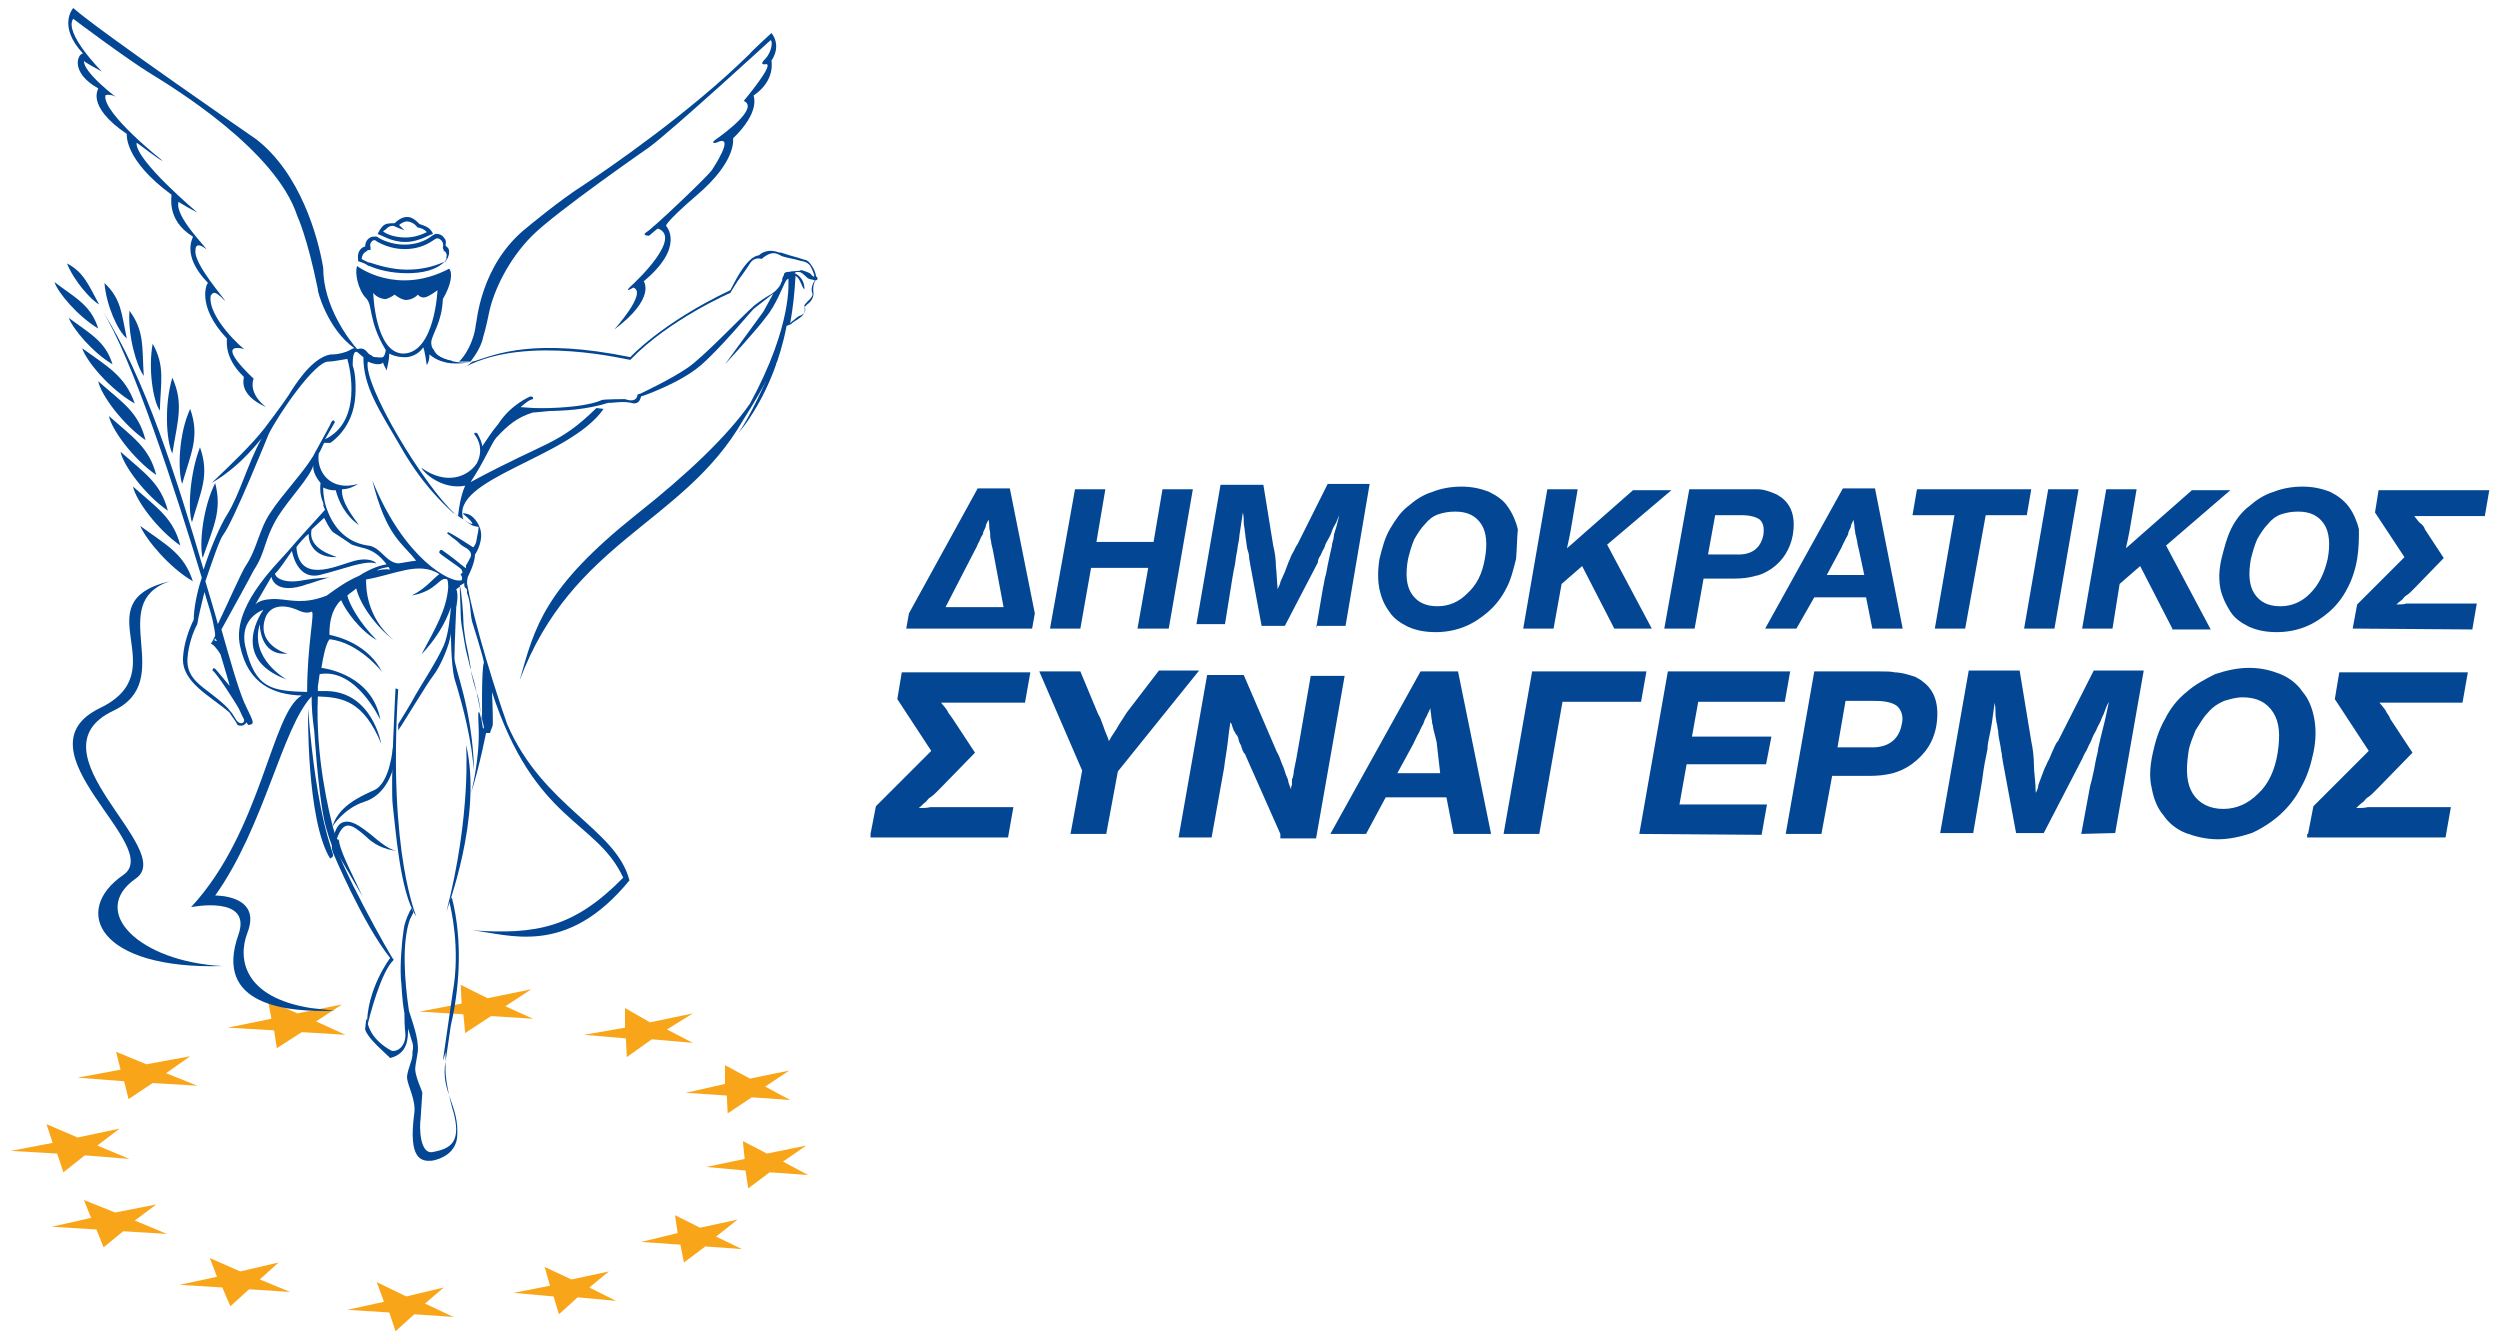<?xml version="1.0" encoding="UTF-8"?>
<!-- Generator: Adobe Illustrator 23.0.2, SVG Export Plug-In . SVG Version: 6.00 Build 0)  -->
<svg version="1.1" id="Layer_1" xmlns="http://www.w3.org/2000/svg" xmlns:xlink="http://www.w3.org/1999/xlink" x="0px" y="0px" viewBox="0 0 280 150" style="enable-background:new 0 0 280 150;" xml:space="preserve">
<style type="text/css">
	.st0{fill:#F9A51A;}
	.st1{fill-rule:evenodd;clip-rule:evenodd;fill:#034693;}
	.st2{fill:#034693;}
</style>
<g>
	<g>
		<g>
			<polygon class="st0" points="88.5,123.2 84.2,122.9 81.5,124.7 81.4,122.7 76.8,122.4 81.2,121.4 81.2,119.3 84,120.8      88.4,119.9 85.7,121.7    "/>
			<polygon class="st0" points="77.6,116.8 73,116.4 70.2,118.4 70.1,116.3 65.4,115.9 70,115.1 70,112.9 72.8,114.5 77.6,113.5      74.7,115.3    "/>
			<polygon class="st0" points="59.7,114.1 55,113.8 52.1,115.7 51.9,113.6 47,113.3 51.7,112.4 51.6,110.3 54.6,111.8 59.5,110.8      56.6,112.7    "/>
			<polygon class="st0" points="38.7,115.9 33.8,115.6 31,117.4 30.7,115.4 25.5,115.1 30.4,114.1 30,112 33.3,113.5 38.3,112.5      35.4,114.4    "/>
			<polygon class="st0" points="22.1,121.6 17.1,121.3 14.4,123.1 13.9,121.1 8.7,120.7 13.5,119.8 13,117.8 16.4,119.2 21.3,118.3      18.6,120.2    "/>
			<polygon class="st0" points="14.5,129.8 9.5,129.4 7.1,131.3 6.4,129.2 1.2,128.9 5.9,128 5.2,125.9 8.7,127.4 13.4,126.4      10.9,128.3    "/>
			<polygon class="st0" points="18.7,138.2 13.8,137.9 11.6,139.7 10.8,137.7 5.8,137.4 10.2,136.4 9.4,134.4 12.9,135.8      17.5,134.9 15.1,136.7    "/>
			<polygon class="st0" points="32.5,144.7 27.9,144.4 25.8,146.3 24.9,144.2 20.1,143.9 24.3,143 23.5,140.9 26.9,142.4      31.2,141.4 29.1,143.3    "/>
			<polygon class="st0" points="50.8,147.5 46.4,147.2 44.3,149.1 43.6,147 38.9,146.7 43,145.8 42.2,143.6 45.5,145.2 49.7,144.2      47.6,146    "/>
			<polygon class="st0" points="69,145.7 64.7,145.3 62.6,147.2 62,145.2 57.5,144.8 61.6,144 61,141.9 64,143.3 68.2,142.4      66,144.2    "/>
			<polygon class="st0" points="83.1,139.9 79,139.6 76.6,141.4 76.2,139.4 71.8,139.1 75.9,138.1 75.6,136.1 78.4,137.5      82.6,136.6 80.2,138.5    "/>
			<polygon class="st0" points="90.5,131.6 86.2,131.3 83.8,133.1 83.5,131.1 79.1,130.7 83.4,129.8 83.2,127.8 85.9,129.2      90.3,128.3 87.7,130.1    "/>
		</g>
		<g>
			<g>
				<g>
					<path class="st1" d="M12.2,46.6c0.3,1.5,2.7,4.8,5.3,6.6C16.7,50.1,14.9,49,12.2,46.6z"/>
					<path class="st1" d="M13.5,50.6c0.3,1.5,2.7,4.8,5.3,6.6C18,54.1,16.2,53,13.5,50.6z"/>
					<path class="st1" d="M14.9,54.5c0.3,1.5,2.7,4.8,5.3,6.6C19.4,58,17.6,56.9,14.9,54.5z"/>
					<path class="st1" d="M11,42.7c0.3,1.5,2.7,4.8,5.3,6.6C15.5,46.1,13.7,45.1,11,42.7z"/>
					<path class="st1" d="M9.2,39c0.5,1.5,3.1,4.6,5.9,6.2C14,42.1,12.1,41.1,9.2,39z"/>
					<path class="st1" d="M12.6,40.8c-0.8-2.6-2.5-3.4-4.9-5.2C8.2,36.9,10.4,39.5,12.6,40.8z"/>
					<path class="st1" d="M11,36.8c-0.8-2.6-2.5-3.4-4.9-5.2C6.5,32.8,8.7,35.4,11,36.8z"/>
					<path class="st1" d="M21.6,65.1c-1-3.1-2.9-4-5.9-6.2C16.4,60.5,19,63.6,21.6,65.1z"/>
					<path class="st1" d="M24.1,54.1c-1.4,2.8-1.8,6.9-1.4,8.4C23.9,59,24.9,57.2,24.1,54.1z"/>
					<path class="st1" d="M21.5,58.5c1-3.5,2-5.3,0.9-8.4C21.3,52.9,21,57,21.5,58.5z"/>
					<path class="st1" d="M20.4,54.2c1-3.5,2-5.3,0.9-8.4C20,48.6,19.9,52.7,20.4,54.2z"/>
					<path class="st1" d="M19.3,42.3c-0.9,3-0.7,7,0,8.5C19.9,47.1,20.6,45.2,19.3,42.3z"/>
					<path class="st1" d="M17.1,38.5c-0.5,2.7,0,6.3,0.8,7.5C18,42.7,18.5,41,17.1,38.5z"/>
					<path class="st1" d="M16.1,42.1c-0.2-3.2,0.1-5-1.6-7.3C14.3,37.6,15.3,41,16.1,42.1z"/>
					<path class="st1" d="M14.2,37.9c-0.6-2.8-0.6-4.4-2.5-6.2C11.9,34.2,13.2,37.1,14.2,37.9z"/>
					<path class="st1" d="M11.1,34.1c-1.2-2.2-1.7-3.6-3.6-4.6C8.3,31.5,10.2,33.6,11.1,34.1z"/>
					<path class="st1" d="M15.2,98.4c4.7-3.2-12.2-14.2-2.5-18.8c7.2-3.4-1-12,6.3-14.5c-9.9,2.4,0.9,10-7.8,14.2       c-9.7,4.7,7.3,15.5,2.6,18.7C8,102,11,108.6,24.9,108.2C15.6,107.7,9.9,102.1,15.2,98.4z"/>
					<path class="st1" d="M32.6,73.2L32.6,73.2L32.6,73.2z"/>
				</g>
			</g>
			<path class="st2" d="M58.2,45.7c-0.2,0,4.8,1,10-0.6c0,0.1,1.4-0.2,2.4,0c0.9,0.3,1.1-0.3,1.2-0.7c0.1,0,4.4-1.5,6.7-3.5     c2.3-2,5.5-5.9,5.9-6.3c0.4-0.3,2.3-1.8,2.3-1.8s-0.8,0.3-2.2,1.4c-1.4,1.2-5.6,5.7-7.5,7s-4.9,2.7-5.3,2.9     c-0.1,0-0.3,0.1-0.3,0.1s0,1-1.4,0.5c0,0-2.2,0-2.6,0.1C67.2,44.9,65.2,45.9,58.2,45.7z"/>
			<path class="st2" d="M44.3,77.1c0,0-0.6,10.9-0.3,13.2c0.3,2.4,0.8,9.7,2.6,12.3c0.2,0.3-3.2-6.7-2-25.4L44.3,77.1z"/>
			<path class="st2" d="M52.2,83.4c0,0,0.6,7.8-2.2,18.7C50,102,54.1,91.4,52.2,83.4z"/>
			<g>
				<path class="st2" d="M53.2,39.8c0.4-0.6,0.8-1.4,0.9-2c0.3-0.9,0.7-2.9,0.7-2.9c0.5-2.3,2.1-5.8,4.8-8.5s13.1-9.9,13.1-9.9      c2.7-2,13.6-12,13.6-12c0.3,0.1,0.1,1.4-0.6,2.1s-0.1,0.6,0,0.6c1.3-0.3-2.4,4.1-2.4,4.1c1.8,0.8-2.4,3.8-3.1,4.3      c-0.7,0.5-0.1,0.4,0,0.4c2.4-1.2-0.5,3.1-0.5,3.1C79,20,73,25.7,72.4,26c-0.6,0.4,0.3,0.4,0.3,0.4s0.9-0.8,1-0.8      c2.7,1-2.3,5.8-3.1,6.5c-0.8,0.8,0.4,0.1,0.3,0.1c1.7,0.5-2.1,4.7-2.1,4.7c4.7-3.5,3.3-5.4,3.3-5.4c4.7-3.9,2.5-6.2,2.5-6.2      S74.4,25,78,21.9c4.6-3.9,4.1-6.4,4.1-6.4c3.1-3,2.3-4.7,2.3-4.8c2.5-1.7,2-3.9,2-3.9c1.2-1.8,0-3.1,0-3.1S84,5.9,84,6      c-6.8,6.7-15.9,12.9-18.6,14.7c-2.7,1.7-6.4,4.8-6.4,4.8c-5.3,4.2-5.6,10.8-5.7,10.8c-0.2,2-1.3,3.7-1.9,4.2h1.3"/>
				<path class="st2" d="M37,64.8C37.1,64.8,37.1,64.8,37,64.8L37,64.8z"/>
				<path class="st2" d="M37.1,64.9L37.1,64.9L37.1,64.9z"/>
			</g>
			<path class="st2" d="M49,39.8c0,0,2.1,1.3,4.3,0.6c2.2-0.7,6.5-2.6,17.3-0.4c-0.1,0.1,3.4-3.8,11.2-7.5c0.1-0.1,1.7-3.8,3.2-3.9     c0,0,0.8-0.9,2.3-0.3c0.1-0.1,0.7,0.2,1.5,0.4s1.2,0.4,1.4,0.4c0.3,0.1,0.5,0.3,0.8,0.8c0.3,0.4,0.6,1.5,0.3,1.5     c-0.3-0.1-0.7-0.1-0.9-0.3c-0.3-0.3-0.7-0.6-0.7-0.6s-0.3-0.3,0.2-0.2c0.4,0.1,0.8,0.3,0.8,0.3l0.3,0.3c0,0,0.2,0.2,0.2,0     c0-0.2-0.3-0.9-0.5-1.2c-0.3-0.3-0.5-0.4-1.1-0.5c-0.6-0.2-1.4-0.3-2-0.5c-0.5-0.2-1-0.8-2.3,0.3c0,0-0.8-0.3-1.3,0.5     c-0.5,0.8-1.2,1.7-1.4,2c-0.2,0.3-0.8,1.3-0.8,1.3s-6.9,3-11.2,7.5c0,0.1-11.5-2.9-18.5,0.8c0,0.1,0.8-0.6,0.8-0.6     S49.8,41.3,49,39.8z"/>
			<path class="st2" d="M91.5,31c-0.1,0-0.2,0-0.3,0c0.1,0.1,0.1,0.2,0.1,0.2c0-0.1-0.1-0.1-0.2-0.2c-0.1,0-0.1,0-0.1,0l-0.2-0.2     c-0.6-0.3-0.9-0.5-1-0.5s-1,0.1-1.2,0.1c-0.2,0.1-0.4,0-0.6,0.1c-0.2,0.1-0.2,0.2-0.2,0.3c-0.1,0.2-0.2,0.3-0.2,0.6     c0,0.1,0,0.1-0.1,0.2c0,0.2-0.3,0.8-1.3,1.5l0.4-0.2l-1.1,2l-4.3,5.9c0,0,3.6-3.9,4.6-5.3c1.1-1.3,1.9-3.5,2.2-4     c0.1-0.2,0.3-0.3,0.3-0.3c0,0.3,0.5,5.2-4.3,14c-2.5,3.6-7,7.9-12.7,12.4c-10.4,8.3-11.4,12.6-13.1,18.6     c5.9-15.7,18.3-17.5,25-29.1c1.2-1.9,2.5-4,3.2-5.8c-0.7,1.6-2.3,5.2-3.7,7.2c-0.1,0.1,3.9-4.2,5.4-12l0.5-0.2     c0,0,0.3-0.3,0.7-0.5c0.4-0.3,1-0.6,0.8-1.4c0,0,0,0,0.3-0.3c0.3-0.2,0.8-0.7,0.7-1.4c-0.1-0.7,0.2-1.3,0.2-1.3     C91.6,31.4,91.6,31.2,91.5,31z M86.8,41.1c0-0.1,0.1-0.2,0.1-0.3C86.8,41,86.8,41,86.8,41.1z M86.9,40.8c0-0.1,0.1-0.2,0.1-0.3     C87,40.5,87,40.7,86.9,40.8z M91,32.9c0,0,0.1,0.3-0.6,0.9c0.1,0-0.4,0.3-0.3,0.5c0.1,0.3,0.3,0.8-0.6,1.1     c-0.1,0-0.5,0.4-0.8,0.6c-0.1,0.1-0.2,0.2-0.2,0.2c0.3-1.6,0.5-3.4,0.6-5.3c0,0,0.3,0.1,0.6,0.8c0.3,0.7,0.3,0.6,0.4,0.7     C90.1,31,89,30.6,89,30.6s0,0,0.1-0.1c0.6-0.2,1.7,0.4,2.2,0.8C91.2,31.5,90.7,32.2,91,32.9z"/>
			<path class="st2" d="M34.5,79.4c0,0-0.2,12.5,2.5,16.8c-0.1-0.1,0.3-0.1,0.3-0.4C37.4,95.5,35.5,92,34.5,79.4z"/>
			<path class="st2" d="M44,83.7c0,0-0.3,4-2.1,4.8s-4.1,1.9-4.7,4.2c0-0.2,1.4-2.2,3.6-2.9c2.3-0.7,3.4-3.3,3.5-5.3     C44.4,84.6,44,83.7,44,83.7z"/>
			<path class="st2" d="M37.3,94.1c0,0,0.2-1.7,1.1-2c0.9-0.3,1.8,0.3,3.3,1.5c1.5,1.3,2.3,1.7,2.9,1.7c0,0-2,0-3.6-1.6     c-1.7-1.5-2.5-1.9-3.3,0.3l-0.3,0.8L37.3,94.1z"/>
			<g>
				<path class="st2" d="M37.3,94L37.3,94C37.4,94,37.4,94,37.3,94z"/>
				<path class="st2" d="M41.1,115.1L41.1,115.1c0.3-1.4,1.6-6.3,3-7.6c-0.1,0.1-6.6-11.5-6.6-13.4c0,0.1-0.6,0.3-0.2,1.4      c0,0,3.3,7.9,6.4,11.8C43.7,107.3,41,110.8,41.1,115.1z"/>
			</g>
			<path class="st2" d="M50.5,114.8c0.9-3.8,1.4-9.3,0.1-14.3l-0.3,0.4c0.2,0.8,1.3,5.3,0.4,10.3c-0.8,5.5-1.1,7.6-1.1,7.6     s0.2-0.5,0.4-1.3c-0.1,0.3-0.1,0.5-0.1,0.7c0,0.3,0,1.5,0,1.8c0,0.8,0.4,3,0.9,4.6c0.8,3.1-0.1,4-2.2,4.4     c-1.7,0.5-1.6-3.1-1.5-3.6l0.2-3c0-0.2-0.8-1.8-0.8-2.7c0-0.3,0.3-1.8,0.3-2c0.1-1.4-0.6-3.2-1-4.5c-0.5-3.4-0.8-7.6,0.1-10.2     l0.4-0.8l-0.2-0.5c-0.2,0.3-0.8,1.5-0.9,2.5c-0.2,1.3-0.4,3.8-0.3,5.4c0.1,0.8,0.1,2.3,0.4,3.9v0.2c0,1.4,0.1,2,0.1,2     c0.1,1.4-0.8,2.1-1.5,2c0,0-2.6-1.2-2.8-3.6l-0.1,0.2l-0.1,0.9c0,0.3,0.2,0.5,0.3,0.7c0.5,0.8,2,2.1,2.5,2.6c2-0.5,2-2.2,2-3.3     c0.1,0.3,0.3,0.9,0.4,1.3c0.2,0.5,0.2,0.8,0.1,1.3c0,0.1,0,0.2,0,0.3c0,0.7-0.7,2-0.6,2.7c0.1,0.9,1,2.4,0.8,3.9     c-0.7,5.2,0.8,5.4,2,5.3c1.1-0.2,2.6-0.9,2.8-2.6c0.3-3.6-1.9-5.1-1.3-8.5L50.5,114.8z"/>
			<path class="st2" d="M56.8,81.1L56.8,81.1C56.8,81.1,56.8,81,56.8,81.1C56.8,81,56.8,81,56.8,81.1C56.8,81,56.8,81,56.8,81.1     c-0.3-0.8-2.9-8.4-4.2-14.3l0,0c-0.1-0.5-0.2-1-0.3-1.5c0-0.3,0.1-0.7,0.1-0.7s0.8-1.5,0.8-2.5c0.1-0.1,1.1-1.7,0.5-3.1     c0,0-0.6-1.6-1.9-1.5c0,0,0.9,0.7,1.1,1.1c0,0,0.1,0.3-0.8-0.3c-0.1,0-0.1-0.1-0.2-0.1c-1.6-4.6,11.9-6.9,15.7-12.4l-0.8-0.1     c-4.3,4.2-5.4,3.6-14.1,8.3c1.6-2.4,2.3-4.3,2.9-5c1.3-1.4,2.4-2.3,4.1-2.8c0,0,0,0,0.1,0l3.2-0.3c-0.7,0-4.4-0.3-4.7-0.3     c0.5-0.4,0.9-0.8,1.4-0.9c0,0,0.1-0.3-0.3-0.3c0,0-2.2,0.9-3.6,3.1c-0.7,0.8-1.3,1.8-1.8,2.5c0-0.4-0.2-0.8-0.5-1.4     c-0.3-0.3-0.4,0-0.4,0s1.3,1.4,0.3,3.3c-1,1.5-3.4,2.5-6.2,0.5c0.2,0.5,2.3,2.5,4.9,2c-0.5,1.1-0.7,2.5-0.8,3.4     c-0.1,0-0.1-0.1-0.2-0.1c-3.6-3.2-10.5-14.7-9.9-17.2c0.4,0.2,1.4,0.5,1.7,0.1c0.1,0.4,0.3,0.6,0.4,0.9c0.1-0.5,0.3-1.2,0.3-1.9     c0.3,0.2,1,0.4,1.5,0.4c0.8,0.1,1.8-0.3,2.3-1.1c0.2,0.5,0.3,1.4,0.4,2c0.2-0.3,0.3-0.7,0.3-1.2c0.8,0.7,1.7,0.9,2.5,1v-0.3     c-1.3-0.1-1.9-0.9-2-1.2c-0.3-0.3-0.3-0.7-0.3-0.9c0.1-0.9,1.2-2.2,1.3-4.8c1-1.7,1.1-3,0.7-3.4c-5.9,3.1-10.3-0.3-10.3-0.3     c-0.3,0.7,0.1,2.7,1,3.6c0.8,0.8,0.2,2.5,2.2,5.8c0,0,0,0.5-0.3,0.8c-0.3,0.1-0.6,0-0.8,0s-0.3,0-0.5-0.2     c-0.3-0.1-0.4-0.3-0.6-0.5c-0.3-0.3-0.6-0.3-1-0.2c-0.8-0.9-3.8-4.7-3.8-9.1c-0.6-3.6-2.6-10.6-7.5-14.4c0,0-17.7-12.2-20.5-14.7     c0,0-1.8,2,1.1,5.1C8.7,6,7.8,8.1,11,9.9c0.1,0-1.5,1.9,3.2,5.1c0,0.1-0.3,2.9,5,6.8c0.1,0-0.7,2.8,2.4,4.7     c0.1,0.1-1.4,2,1.7,5.2c-0.1-0.1-1.4,2.5,2.1,6.2c0.1,0-0.5,2,1.9,4.3c0.1,0.1-0.8,1.9,2.5,3.4c0,0-2-1.4-1.4-3.2     c0,0-4.6-4.2-1-3.3c-0.1,0.1-4.2-3.6-3.8-6c0.2-0.1,0.2-0.9,1.6,0.6c0.1-0.1-3.6-4.2-3.3-5.7c0,0-0.1-1.1,1.2-0.1     c0.1-0.1-3.6-3.7-3.1-5.3c0.1,0.1,1.3,0.8,2.1,1.2c0,0-7-5.9-6.8-7.8c0-0.1,2.6,2,2.9,2c0,0-6.7-5.3-6.4-7.3     c0-0.1,0.8-0.2,1.4,0.3C13.1,11,9.3,8.1,9.4,6.8c-0.1,0.1,2,1.2,2,1.2S7.1,3.7,8.2,2.1c0.1,0.1,6,4.5,8.6,6.1s14.1,8.6,16.5,16     c0,0,1.1,2.3,2.3,8.2c-0.1,0.1,1.1,4.5,4.1,6.6c-0.2,0-0.3,0.1-0.5,0.2c-0.5,0.3-1.4,0.5-2,0.5c-0.1,0-0.1,0-0.2,0     c-2.2,0.4-4.2,3.8-4.7,4.6S29.6,48,29.6,48l0,0c-1.4,1.8-3.6,3.9-5.9,6.1c1.7-1,3.5-2.4,5.6-5c-1.6,2.9-2.4,6.2-3.9,8.6     c-0.7,1.1-1.8,3.6-2.6,6.1c-2.9-9.9-6.6-21.7-11.4-29.1c3.4,5.3,8.3,20.4,11.2,30c-0.6,1.8-0.9,3.6-0.9,4.7     c-0.5,1-1.1,2.6-1.2,4.2c-0.2,2.8,3,4.3,5.2,6.2c0.3,0.5,0.8,1.1,0.9,1.4c0.7,0.3,1-0.3,1-0.3l0.2,0.3c0.8-0.1,0.6-0.3-0.3-2.2     c0-0.1-0.1-0.2-0.1-0.2c-0.8-1.9-1.6-4.8-2.6-8.3c1.1-2,3.1-5.6,3.6-6.6c1.4-2.1,1.1-3.3,2.7-6c1.4-2.2,3.6-4.4,4-5.8     c0,0-0.2,0.8,0.8,2c-0.2,1.7,0.5,2.3,0.3,2.5c0.1,0.2,0.1,0.3,0.2,0.5c-0.9,1-3.1,3.4-4.2,4.7c-1.5,1.7-6.3,6.3-5.3,10.6     c0.9,4.2,3.7,5.4,6.9,5.5c-3.4,1.9-4.5,15.2-12.4,23.7c0,0,6.9-1.4,5.3,3.1c-2.8,7.9,5.4,8.7,10.8,8.5c-0.8-0.1-1.7-0.2-2.7-0.3     c-7.5-1.2-8.2-5.5-7.1-8.4c1.7-4.3-3.6-4.2-3.6-4.2c5.5-7.7,7.5-18.8,10.8-22.3l0,0c0,1.3,0.1,2.5,0.3,3.9c0,0,0.4,6.5,1.1,9.9     c0.3,1.4,0.8,2.8,1.3,4c0.1-0.3,0.1-0.4,0.1-0.4l2.9,5c-0.9-2-2.3-4.6-2.6-6v-0.1c0,0,0-0.1-0.1-0.3c-0.1,0.2-0.3-0.3-0.6-1.3     l0,0c-0.4-1.6-2-7.9-1.7-14.7c2.8,0.1,5.1,0.5,7.1,5.3c0,0-1-5.8-6.1-5.9c-0.3,0-0.7,0-1,0c0-0.2,0-0.3,0-0.5     c0,0,0.1-0.6,0.2-1.4c4.1-0.7,6.7,5,6.8,5.1c-0.9-4.9-5.9-5.7-6.6-5.8c0.2-1.3,0.5-2.7,0.9-3.2l0,0c3.2,0.3,5.9,3.6,5.9,3.7     c-1.5-3.1-4.9-4-5.9-4.2c0-0.8,0-2.5,1.2-3.8c0,0,0.1,0,0.1-0.1c0.5,1.2,2.1,3.4,4,4.5c-2-2-3.1-4.1-3.3-5c0.3-0.3,0.7-0.5,1-0.8     c0.4,1.7,2.1,4.2,4.2,5.8c-3.1-2.6-3.1-5.9-3.1-6.8l0,0c3.1-0.5,5.9-2.1,8.2-0.6c-0.9,0.7-1.5,1.6-3.1,2.4c2.9-0.5,3.1-2.2,4-1.8     c0.1,0.3,0.1,0.7,0.1,0.9c-0.2,2.5-1.4,4.5-3,7.5c1.6-1.7,2.7-3.5,3.3-5.3c-0.1,1.3-0.3,3.1-0.8,4.3c-0.8,1.8-2.7,4.7-3.2,5.6     c-0.4,0.8-1.6,2.7-1.9,3.2v0.7c0.7-1,3.2-5.2,3.9-6.1c0.8-1,1.9-3.5,2-4.8c0-0.1,0,3.5,0.4,5.1c0.3,1,1.3,4.1,1.9,7.9l0.3,2.4     c-0.2-7-2.2-11.4-2.2-12.6c0-1.3,0.2-5.7,0.2-5.7s0.3-1.4,0-2l0.4-0.3c0,0.8,0.1,2.5,0.1,3.1c0,0.6,0.1,1.3,0.2,1.8     s0.3,2,0.5,2.7s0.4,1.8,0.7,2.7c0.3,0.9,0.9,4.2,1.1,5c0.1,0.3,0.1,0.7,0.2,1.1h0.6l0,0c0-0.3,0.3-0.6,0.3-1.1c0,0,0-1.7-0.1-3.5     c4.8,14.7,11.7,14.3,14.7,20.8c-5.5,5.6-9.7,6.4-16.9,5.9c4,0.4,10.5,3.1,17.6-5.6C69,92.8,60.8,90.4,56.8,81.1z M41.8,32.8     c0,0,0.4,0.6,1.3,0.7c0.4,0,1.1-0.5,1.1-0.5s0.6,0.5,1.2,0.6c0.9,0,1.4-0.6,1.4-0.6s0.3,0.4,0.8,0.3s1.4-0.8,1.4-0.8     s-0.3,7-3.8,7.1C42,39.6,41.8,32.8,41.8,32.8z M24.7,73.3c0.4,1.4,1.1,3.6,1,3.5c-0.1-0.1-1.4-1.7-1.6-1.9     c-0.3-0.2-0.3,0.2-0.3,0.2c0.5,0.3,2.5,3.5,2.8,4s0.5,1.1,0.7,1.4c0.2,0.4-0.3,0.8-0.8,0.2c-0.2-0.3-0.3-0.5-0.5-0.8L26,79.9     l-0.5-0.6c-0.1-0.1-0.1-0.1-0.2-0.2S25.2,79,25.2,79l0,0c-2.1-2-4.4-2.7-4.2-5.3c0.1-1.4,0.6-2.9,1.1-3.8c0.1-0.7,0.4-2,0.8-3.6     c0.3,1.1,0.7,2.2,0.9,3.1c0.1,0.5,0.3,1.4,0.3,1.8c-0.2,0.4-0.3,0.7-0.5,0.9C23.8,72.1,24.3,72.6,24.7,73.3z M24,71.7     c0-0.1,0.1-0.1,0.1-0.2l0.2,0.3C24.1,71.8,24,71.7,24,71.7z M35.5,50.3c-0.2,0.3-0.3,0.6-0.5,0.9c-1.1,1.8-3.4,4.2-4.7,6.2     c-1.3,1.9-1.5,4.1-2.8,6c-0.5,0.8-2,4.2-3.1,6.5c-0.4-1.5-0.9-3.1-1.4-4.8c0.8-2.3,1.6-4.7,2-5.2c1.1-1.4,5.1-11.3,5.1-11.3     c1.1-2.2,5.2-8.2,6.7-8.1c0.5,0,1.4-0.2,2.1-0.3c0.3,1,1.7,7-2.5,9l1.1-1.9c0,0-0.1-0.5-0.4,0C37,47.6,36.3,48.8,35.5,50.3z      M34.4,77.5c-4-0.1-5.8-0.4-6.9-5c-0.8-3.3,2-4.2,2-4.2s-4,5.4,2.6,7.8c0,0-4.2-2.3-3-6.2c0-0.1-0.1,3.6,3.1,3.3     c-0.6-0.1-3.6-1.3-2.4-4.2c1-2,3.7-0.6,3.7-0.6s0.8,0.4,1.4,0.1C35.3,68.5,34.4,72.2,34.4,77.5z M40.2,64.5     c-1.4,0.6-2.5,1.4-3.6,2.2c-2.5,1-4,0.5-5.5,0.4c-2-0.1-2.5,0.6-2.5,0.6l1.8-3.1c0,0,0.3,2.2,4.1,0.8c0.2,0,1.9-0.7,2.5-0.7     c-0.3,0-1.4,0-3.1,0.3c-2.1,0.4-3.1-0.3-3.1-0.8c0.1,0.2,1.9-2.5,1.9-2.5s0.5,3.3,3.1,2.7c2.5-0.6,5.1-1.7,6.3-1.3     c0.1-0.1-0.8-0.8-2.7-0.2c-2,0.6-5.9,2.4-6.2-1.6c0-0.1,1.1-1.4,1.4-1.5c-0.1,0-0.1,2.7,3.1,2.6c0-0.1-3.3-0.8-2.8-3.1l1.4-1.3     c0.3,0.5,0.5,1.1,1,1.6c0.6,0.4,1.4,0.9,2.1,1.4c0.3,0.1,0.6,0.2,1,0.3c1.4,0.3,2.1,0.9,2.9,1.9C42.7,63.3,41.6,63.6,40.2,64.5z      M42.2,63.9c0.5-0.3,0.9-0.3,1.3-0.4c0.1,0.1,0.1,0.2,0.2,0.3C43.2,63.7,42.7,63.8,42.2,63.9z M41.7,53.8c1.6,6.4,3.4,7,4.9,9     c-0.3,0-1.8,0.3-2,0.3c-1.4-0.1-2-1.9-3.4-2c-2.7-0.4-4-2.4-4.6-4.1l-0.1-0.3l0,0c-0.3-1-0.3-1.8-0.3-2.1     c0.8,0.4,1.4,0.3,1.4,0.3c0.3,1.2,1.1,2.9,2.6,3.9c-0.5-0.7-2-2.5-1.9-4c0.8,0,1.5-0.4,1.8-0.6c-3.1,0.9-4.7-1.4-4.4-3.4     c0.2-0.3,0.4-0.8,0.6-1.2c0.1,0,0.7,0,0.7,0s2.6-1.6,2.8-5.3c0.1-1.8-0.1-2.8-0.3-3.4c0-0.9,0.1-1.8,0.6-1.4     c0.2,0.2,0.6,0.5,0.6,0.5c0,3.3,1.7,5.8,4.1,9.9c2.3,4.1,4.7,6.4,5.9,7.5l0,0c0.1,0.1,0.2,0.1,0.3,0.2c0.5,0.3,1.4,0.9,1.8,1.2     c0.4,0.2,0.8,0.2,0.8,0.2s0,0.4-0.1,0.8c-0.1,0.4-0.1,0.7-0.2,1c-0.1,0.3-0.3,0.5-0.3,0.5s-2.3-1.5-2.8-1.7c0,0-0.3,0.1,0.1,0.3     c0.3,0.3,0.7,0.5,1.1,0.9c0.5,0.5,0.8,0.5,1.1,0.8c0.3,0.3,0.3,0.6,0.2,0.8s-0.4,0.8-0.5,0.9c-0.1,0.3,0.3,0.6-0.6-0.1     c-0.8-0.7-2.1-1.6-2.1-1.6s-0.3-0.1-0.3,0.3c0.2,0.3,2.3,1.6,2.5,1.9c0.1,0.3,0.2,0.3-0.1,0.5c-0.1,0,0.3,0.3,0.1,0.7l0,0     L51.6,65C50.5,65.3,45.3,62.7,41.7,53.8z M54,81.2C54,81.2,54,81.3,54,81.2C54,81.3,54,81.2,54,81.2c0-0.3-0.3-2.8-0.5-3.3     c-0.2-0.5-0.8-2.5-0.8-3.2c-0.1-0.7-0.3-1.8-0.4-2.2c-0.1-0.3-0.4-2.2-0.4-2.9c0-0.7-0.2-3.4-0.4-4l0.5-0.3c0,0.1,0,0.2,0,0.2     c0,0.3,0.1,0.3,0.2,0.4c0.1,0.1,0.1,0.1,0.1,0.2c0,0.1,0,0.2,0,0.3c0,0,0.2,0.5,0.3,1.1c0.1,0.6,0.1,1.5,0.3,2.2     c0,0,1.2,3.8,1.3,4.5C53.9,74.9,54,80.6,54,81.2z"/>
			<path class="st2" d="M54.6,81.3c0,0-0.9,4.7-1.9,7.7c0,0.1,1.1-4,0.9-7.7s0.5,0.3,0.5,0.3L54.6,81.3z"/>
		</g>
		<g>
			<g>
				<g>
					<path class="st2" d="M101.5,70.4l0.3-1.7l7.7-14h3.6l2.8,14l-0.3,1.7H101.5z M111.2,61.6c-0.1-0.4-0.2-0.8-0.2-1       c-0.1-0.3-0.1-0.6-0.1-0.8c0-0.3-0.1-0.5-0.1-0.8c0-0.3,0-0.5-0.1-0.8c-0.1,0.3-0.3,0.5-0.3,0.8c-0.1,0.3-0.3,0.5-0.3,0.8       c-0.2,0.3-0.3,0.5-0.4,0.8c-0.2,0.3-0.3,0.7-0.5,1l-3.3,6.4h6.5L111.2,61.6z"/>
					<path class="st2" d="M127.4,70.4l1.2-6.8h-6.4l-1.2,6.8h-3.4l2.8-15.6h3.4l-1,5.9h6.4l1-5.9h3.4l-2.7,15.6H127.4z"/>
					<path class="st2" d="M147.4,70.4l0.8-4.7c0.1-0.3,0.1-0.6,0.2-1c0.1-0.3,0.2-0.8,0.3-1.4c0.1-0.5,0.2-0.9,0.3-1.4       c0.1-0.4,0.2-0.8,0.2-1c0.1-0.3,0.2-0.7,0.2-1c0.1-0.3,0.2-0.7,0.3-1l0.3-1.2c-0.2,0.4-0.3,0.8-0.5,1.1       c-0.2,0.3-0.3,0.6-0.4,0.9c-0.1,0.3-0.3,0.6-0.4,0.8c-0.2,0.3-0.3,0.6-0.4,0.9c-0.2,0.3-0.3,0.6-0.4,0.8       c-0.2,0.3-0.3,0.5-0.3,0.8l-3.7,7.1h-2.6l-1.3-7c0-0.2-0.1-0.4-0.1-0.7c0-0.3-0.1-0.6-0.2-0.9c-0.1-0.5-0.1-0.8-0.2-1.3       c0-0.3-0.1-0.7-0.1-0.9c0-0.2-0.1-0.4-0.1-0.8s0-0.7-0.1-1.1l-0.3,2c-0.1,0.5-0.1,1-0.2,1.4c-0.1,0.4-0.1,0.8-0.2,1.2       c-0.1,0.4-0.1,0.8-0.2,1.3c-0.1,0.4-0.2,1-0.3,1.6l-0.8,5h-3.2l2.7-15.6h4.8l1.1,6.8c0.2,0.8,0.3,1.6,0.3,2.3       c0.1,0.8,0.1,1.6,0.2,2.6c0.1-0.3,0.3-0.6,0.3-0.8c0.1-0.3,0.2-0.4,0.3-0.7c0.1-0.2,0.2-0.4,0.3-0.7s0.2-0.5,0.3-0.8       c0.2-0.4,0.3-0.8,0.5-1.1s0.3-0.7,0.5-0.9l3.4-6.8h4.7l-2.7,15.9H147.4z"/>
					<path class="st2" d="M169.8,62.6c-0.3,1.2-0.6,2.4-1.1,3.3c-0.5,1-1.2,1.9-2,2.6c-0.8,0.7-1.7,1.3-2.7,1.7       c-1,0.4-2.1,0.6-3.2,0.6c-1.2,0-2.2-0.2-3.1-0.6c-0.8-0.4-1.6-0.9-2.1-1.7c-0.6-0.8-0.9-1.6-1.1-2.5c-0.2-1-0.2-2.1,0-3.4       c0.3-1.2,0.6-2.4,1.2-3.4c0.6-1,1.2-1.9,2-2.5c0.8-0.7,1.7-1.3,2.7-1.6c1-0.4,2.1-0.6,3.3-0.6c1.1,0,2.1,0.2,3.1,0.6       c0.8,0.4,1.6,0.9,2.1,1.7c0.5,0.7,0.9,1.6,1.1,2.5C169.9,60.3,169.9,61.4,169.8,62.6z M166.3,62.6c0.3-1.6,0.2-3-0.4-3.9       c-0.6-0.9-1.5-1.4-2.9-1.4c-0.7,0-1.3,0.1-1.9,0.3s-1.1,0.6-1.5,1.1c-0.4,0.4-0.8,1-1.2,1.7c-0.3,0.7-0.5,1.4-0.7,2.2       c-0.3,1.7-0.2,3,0.4,3.9c0.6,0.9,1.5,1.4,2.9,1.4c1.3,0,2.4-0.5,3.3-1.4C165.4,65.5,166,64.3,166.3,62.6z"/>
					<path class="st2" d="M180.8,70.4l-3.6-7l-2.3,2l-0.9,5h-3.4l2.7-15.6h3.4l-0.8,4.7l-0.2,1l-0.2,0.9l0.7-0.6l0.9-0.8l5.8-5.1       h4.3L180,61l5,9.4H180.8z"/>
					<path class="st2" d="M200.8,59.9c-0.3,1.6-1.1,2.9-2.4,3.8c-0.6,0.4-1.2,0.7-1.8,0.8c-0.7,0.2-1.4,0.3-2.3,0.3h-3.5l-1,5.6       h-3.4l2.8-15.6h6.3c0.5,0,1,0,1.4,0c0.4,0,0.8,0.1,1.1,0.2c0.3,0.1,0.6,0.2,0.8,0.3c0.3,0.1,0.5,0.3,0.7,0.4       C200.7,56.6,201.1,58,200.8,59.9z M197.5,59.9c0.1-0.8,0-1.3-0.4-1.7c-0.4-0.3-1.1-0.5-2.1-0.5h-2.9l-0.8,4.4h3.1       C196.2,62.2,197.2,61.4,197.5,59.9z"/>
					<path class="st2" d="M209.7,70.4l-0.7-3.5h-5.8l-2,3.5h-3.5l8.7-15.7h3.6l3.1,15.7H209.7z M208.2,61.6c-0.1-0.4-0.2-0.8-0.2-1       c-0.1-0.3-0.1-0.6-0.2-0.8c0-0.3-0.1-0.5-0.1-0.8c0-0.3-0.1-0.5-0.1-0.8c-0.1,0.3-0.3,0.5-0.3,0.8c-0.1,0.3-0.3,0.5-0.3,0.8       c-0.1,0.3-0.3,0.5-0.4,0.8c-0.2,0.3-0.3,0.7-0.5,1l-1.5,2.8h4.2L208.2,61.6z"/>
					<path class="st2" d="M222.4,57.7l-2.3,12.7h-3.4l2.2-12.7h-4.7l0.5-2.9h12.8l-0.5,2.9H222.4z"/>
					<path class="st2" d="M226.7,70.4l2.7-15.6h3.4l-2.7,15.6H226.7z"/>
					<path class="st2" d="M243.3,70.4l-3.6-7l-2.3,2l-0.8,5h-3.4l2.7-15.6h3.4l-0.8,4.7l-0.2,1l-0.2,0.9l0.7-0.6l0.9-0.8l5.8-5.1       h4.3l-7.2,6.2l5,9.4H243.3z"/>
					<path class="st2" d="M264,62.6c-0.2,1.2-0.6,2.4-1.1,3.3c-0.5,1-1.2,1.9-2,2.6c-0.8,0.7-1.7,1.3-2.7,1.7       c-1,0.4-2.1,0.6-3.2,0.6c-1.2,0-2.2-0.2-3.1-0.6c-0.8-0.4-1.6-0.9-2.1-1.7c-0.5-0.8-0.9-1.6-1.1-2.5c-0.2-1-0.2-2.1,0.1-3.4       c0.3-1.2,0.6-2.4,1.1-3.4c0.5-1,1.2-1.9,2-2.5c0.8-0.7,1.7-1.3,2.7-1.6c1-0.4,2.1-0.6,3.3-0.6c1.1,0,2.1,0.2,3.1,0.6       c0.8,0.4,1.5,0.9,2.1,1.7c0.5,0.7,0.9,1.6,1.1,2.5C264.2,60.3,264.2,61.4,264,62.6z M260.7,62.6c0.3-1.6,0.2-3-0.4-3.9       c-0.6-0.9-1.5-1.4-2.9-1.4c-0.7,0-1.3,0.1-1.9,0.3s-1.1,0.6-1.5,1.1c-0.4,0.4-0.8,1-1.2,1.7c-0.3,0.7-0.5,1.4-0.7,2.2       c-0.3,1.7-0.2,3,0.4,3.9c0.6,0.9,1.5,1.4,2.9,1.4c1.3,0,2.4-0.5,3.3-1.4C259.7,65.5,260.3,64.3,260.7,62.6z"/>
					<path class="st2" d="M263.5,70.4l0.5-2.7l5.3-5.3l-3.3-5l0.4-2.5h12.4l-0.5,2.9h-5.2c-0.3,0-0.4,0-0.6,0s-0.4,0-0.6,0       s-0.4,0-0.7,0s-0.6,0-0.8,0c0.3,0.4,0.6,0.8,0.8,0.9c0.2,0.2,0.3,0.3,0.4,0.6l2.1,3.2l-3.3,3.4c-0.1,0.1-0.3,0.3-0.3,0.3       c-0.2,0.2-0.3,0.3-0.6,0.5c-0.2,0.1-0.3,0.3-0.4,0.4c-0.2,0.2-0.4,0.3-0.7,0.6c0.4,0,0.8,0,1.1-0.1c0.3,0,0.6,0,0.8,0       s0.4,0,0.6,0s0.4,0,0.6,0h5.9l-0.5,2.9L263.5,70.4L263.5,70.4z"/>
					<path class="st2" d="M97.5,93.4l0.6-3.1l6.2-6.2l-3.8-5.8l0.5-3h14.4l-0.6,3.4h-6.1c-0.3,0-0.5,0-0.8,0c-0.3,0-0.4,0-0.7,0       s-0.5,0-0.8,0s-0.6,0-1,0c0.4,0.5,0.7,0.8,0.8,1.1c0.2,0.3,0.3,0.4,0.5,0.7l2.5,3.8l-3.9,4c-0.1,0.1-0.3,0.3-0.4,0.4       c-0.2,0.2-0.4,0.4-0.7,0.6c-0.2,0.1-0.3,0.3-0.5,0.5c-0.3,0.2-0.4,0.4-0.8,0.7c0.5,0,0.9,0,1.3-0.1c0.3,0,0.7,0,0.9,0       c0.3,0,0.5,0,0.8,0c0.3,0,0.4,0,0.7,0h6.9l-0.6,3.4H97.5V93.4z"/>
					<path class="st2" d="M125.2,86.4l-1.3,7h-4l1.3-7.1l-4.8-11.1h4.6l2,4.8c0.1,0.2,0.2,0.3,0.3,0.6c0.1,0.3,0.2,0.5,0.3,0.8       s0.2,0.6,0.3,0.8s0.2,0.5,0.3,0.8c0.3-0.6,0.8-1.2,1.1-1.8c0.4-0.6,0.7-1.1,0.9-1.4l3.6-4.7h4.5L125.2,86.4z"/>
					<path class="st2" d="M143.4,93.4l-3.9-8.8c0-0.1-0.1-0.2-0.2-0.3c-0.1-0.2-0.2-0.4-0.3-0.8c-0.2-0.3-0.3-0.7-0.3-0.8       c-0.1-0.3-0.2-0.4-0.3-0.5c-0.1-0.2-0.1-0.3-0.2-0.3c0-0.1-0.1-0.3-0.1-0.3c0-0.1-0.1-0.2-0.1-0.3c0-0.1-0.1-0.3-0.2-0.4       c-0.1,0.6-0.2,1.4-0.3,2.3c-0.1,0.9-0.3,1.9-0.4,2.8l-1.4,7.8H132l3.2-18.2h4.1l3.7,8.6c0.3,0.5,0.4,0.9,0.6,1.4       c0.2,0.4,0.3,0.8,0.4,1.1c0.1,0.3,0.3,0.6,0.3,0.9c0.1,0.3,0.2,0.6,0.3,0.8c0-0.2,0-0.3,0.1-0.5c0-0.2,0-0.3,0-0.4       c0-0.2,0-0.3,0.1-0.4c0-0.2,0.1-0.3,0.1-0.7l0.3-1.5l0.3-1.7l1.3-7.5h3.8l-3.2,18.2h-4V93.4z"/>
					<path class="st2" d="M162.8,93.4l-0.8-4.1h-6.8l-2.2,4.1H149l10.1-18.2h4.2l3.7,18.2H162.8z M160.9,83.1       c-0.1-0.4-0.2-0.8-0.3-1.2c-0.1-0.3-0.1-0.7-0.2-0.9c0-0.3-0.1-0.6-0.1-0.8s-0.1-0.6-0.1-0.9c-0.1,0.3-0.3,0.6-0.4,0.9       c-0.2,0.3-0.3,0.6-0.4,0.9c-0.2,0.3-0.3,0.6-0.5,1c-0.2,0.3-0.4,0.8-0.6,1.2l-1.8,3.3h4.8L160.9,83.1z"/>
					<path class="st2" d="M175,78.6l-2.6,14.8h-4l3.2-18.2h12.8l-0.6,3.4H175z"/>
					<path class="st2" d="M183.6,93.4l3.2-18.2h13.7l-0.6,3.4h-9.7l-0.7,3.9h8.9l-0.6,3.1h-8.9l-0.8,4.5h9.8l-0.6,3.4L183.6,93.4       L183.6,93.4z"/>
					<path class="st2" d="M216.9,81.1c-0.3,2-1.3,3.4-2.8,4.5c-0.7,0.5-1.4,0.8-2.1,1c-0.8,0.2-1.6,0.3-2.7,0.3h-4.1l-1.2,6.5h-4       l3.2-18.2h7.4c0.6,0,1.2,0,1.6,0.1c0.4,0,0.8,0.1,1.3,0.2c0.3,0.1,0.7,0.2,1,0.3c0.3,0.2,0.6,0.3,0.8,0.5       C216.7,77.3,217.2,78.9,216.9,81.1z M213,81.1c0.2-0.8,0-1.5-0.5-2c-0.5-0.4-1.3-0.6-2.5-0.6h-3.3l-0.9,5.2h3.6       C211.5,83.8,212.7,82.8,213,81.1z"/>
					<path class="st2" d="M233.1,93.4l1-5.4c0.1-0.3,0.2-0.7,0.3-1.2c0.1-0.4,0.2-0.9,0.3-1.5c0.1-0.6,0.3-1.1,0.3-1.5       c0.1-0.5,0.2-0.8,0.3-1.3c0.1-0.4,0.2-0.8,0.3-1.2c0.1-0.4,0.2-0.8,0.3-1.3l0.3-1.4c-0.3,0.5-0.4,0.9-0.6,1.4       c-0.2,0.3-0.3,0.8-0.5,1.1s-0.3,0.7-0.5,1c-0.2,0.3-0.3,0.7-0.5,1.1c-0.2,0.3-0.3,0.7-0.5,1c-0.2,0.3-0.3,0.6-0.4,0.8l-4.3,8.3       h-3.1l-1.5-8.1c0-0.2-0.1-0.4-0.1-0.8c-0.1-0.3-0.1-0.7-0.2-1.1c-0.1-0.5-0.2-1-0.2-1.4c-0.1-0.4-0.1-0.8-0.2-1       c0-0.3-0.1-0.5-0.1-0.9c0-0.3,0-0.8-0.1-1.3l-0.3,2.2c-0.1,0.6-0.2,1.2-0.3,1.6c-0.1,0.5-0.2,0.9-0.2,1.4       c-0.1,0.5-0.2,1-0.3,1.5c-0.1,0.5-0.2,1.2-0.3,2l-1,5.9h-3.7l3.2-18.2h5.7l1.3,7.9c0.2,0.9,0.3,1.9,0.3,2.7s0.2,1.9,0.2,3.1       c0.2-0.3,0.3-0.7,0.3-0.9c0.1-0.3,0.2-0.5,0.3-0.8c0.1-0.3,0.2-0.5,0.3-0.8c0.1-0.3,0.3-0.6,0.4-0.9c0.3-0.5,0.4-0.9,0.6-1.3       c0.2-0.4,0.3-0.8,0.6-1.1l4-7.9h5.6l-3.2,18.2L233.1,93.4L233.1,93.4z"/>
					<path class="st2" d="M259.1,84.3c-0.3,1.4-0.7,2.7-1.4,3.9c-0.6,1.2-1.4,2.2-2.4,3.1c-0.9,0.8-2,1.5-3.1,2       c-1.2,0.4-2.5,0.7-3.8,0.7s-2.5-0.3-3.6-0.7c-1-0.4-1.9-1.1-2.5-2c-0.7-0.8-1.1-1.9-1.3-3c-0.3-1.2-0.2-2.5,0.1-3.9       c0.3-1.4,0.7-2.7,1.4-3.9c0.6-1.2,1.4-2.2,2.4-3c0.9-0.8,2-1.4,3.2-2c1.2-0.4,2.5-0.7,3.8-0.7c1.4,0,2.5,0.3,3.5,0.7       c1,0.4,1.9,1.1,2.5,2c0.7,0.8,1.1,1.9,1.3,3C259.4,81.6,259.4,82.9,259.1,84.3z M255.1,84.3c0.3-2,0.2-3.4-0.5-4.5       c-0.7-1.1-1.8-1.7-3.4-1.7c-0.8,0-1.4,0.2-2.1,0.4c-0.7,0.3-1.3,0.7-1.8,1.3c-0.5,0.5-0.9,1.2-1.4,2c-0.3,0.8-0.7,1.6-0.8,2.5       c-0.3,2-0.2,3.5,0.5,4.6c0.7,1.1,1.9,1.7,3.4,1.7s2.8-0.6,3.9-1.7C254.1,87.8,254.8,86.2,255.1,84.3z"/>
					<path class="st2" d="M258.5,93.4l0.6-3.1l6.2-6.2l-3.8-5.8l0.5-3h14.4l-0.6,3.4h-6c-0.3,0-0.5,0-0.8,0c-0.3,0-0.4,0-0.7,0       s-0.5,0-0.8,0c-0.3,0-0.6,0-1,0c0.4,0.5,0.7,0.8,0.8,1.1c0.2,0.3,0.3,0.4,0.4,0.7l2.5,3.8l-3.9,4c-0.1,0.1-0.3,0.3-0.4,0.4       c-0.2,0.2-0.4,0.4-0.7,0.6c-0.2,0.1-0.3,0.3-0.5,0.5c-0.3,0.2-0.5,0.4-0.8,0.7c0.5,0,0.9,0,1.3-0.1c0.3,0,0.7,0,0.9,0       c0.3,0,0.5,0,0.8,0s0.4,0,0.7,0h6.9l-0.6,3.4h-15.5V93.4z"/>
				</g>
			</g>
		</g>
		<g>
			<path class="st2" d="M45.6,30.6L45.6,30.6c-1.8,0-3.3-0.4-4.2-0.8c-0.1,0-0.3-0.1-0.4-0.2c-0.4-0.2-0.7-0.3-0.8-0.3l-0.1-0.1V29     c-0.1-0.9,0.4-1.3,0.8-1.4c0-0.3,0.1-0.6,0.3-0.8c0.2-0.2,0.4-0.3,0.7-0.3c0.1,0,0.2,0,0.2,0h0.1c0.4,0.3,1.6,0.9,3.1,0.9     c1.1,0,2.2-0.3,3.1-1c0.1-0.1,0.3-0.1,0.3-0.2c0.1,0,0.2,0,0.2,0c0.3,0,0.6,0.1,0.8,0.4c0.2,0.2,0.3,0.4,0.2,0.9     c0.2,0.2,0.4,0.3,0.4,0.7c0,0.3,0,0.3-0.1,0.5v0.1c-0.1,0.2-0.2,0.3-0.3,0.5h-0.1C48.8,30.3,47.2,30.6,45.6,30.6z M40.5,29     c0.2,0.1,0.3,0.2,0.6,0.3c0.1,0.1,0.2,0.1,0.3,0.1c0.9,0.3,2.5,0.8,4.2,0.8c1.5,0,2.9-0.3,4.2-0.9C50,29.1,50,29,50,28.9v-0.1     c0-0.2,0.1-0.3,0-0.3c0-0.3-0.3-0.4-0.3-0.4l0-0.1l-0.1-0.2v-0.1c0.1-0.3,0-0.5-0.1-0.7c-0.2-0.2-0.3-0.3-0.5-0.3h-0.1     c-0.1,0-0.1,0.1-0.2,0.1c-1.1,0.8-2.2,1.1-3.4,1.1c-1.6,0-2.9-0.7-3.3-1c-0.1,0-0.3,0-0.4,0.2c-0.1,0.1-0.2,0.3-0.1,0.6V28h-0.3     C41.1,28.2,40.6,28.2,40.5,29z"/>
		</g>
		<g>
			<path class="st2" d="M45.4,27.1L45.4,27.1c-1.6,0-2.7-0.8-2.9-0.8l-0.2-0.1l0.1-0.2c0,0,0.1-0.1,0.1-0.2l0.3-0.4l0,0l0.1-0.1     c0.3-0.3,0.8-0.3,1.3-0.3c0.3-0.3,0.8-0.7,1.4-0.7c0.5,0,0.9,0.3,1.4,0.8c0.3,0.1,1.1,0.3,1.4,0.9l0.1,0.2l-0.3,0.1     C47.2,26.8,46.3,27.1,45.4,27.1z M42.9,25.9c0.3,0.3,1.3,0.7,2.5,0.7l0,0c0.8,0,1.6-0.2,2.4-0.6c-0.3-0.4-0.9-0.5-0.9-0.5h-0.1     l-0.1-0.1c-0.3-0.4-0.8-0.6-1.1-0.6c-0.4,0-0.8,0.3-0.9,0.4l0.6,0.6l-1-0.4c-0.3-0.2-0.7-0.1-1,0.2l-0.1,0.1L42.9,25.9z"/>
		</g>
	</g>
</g>
</svg>